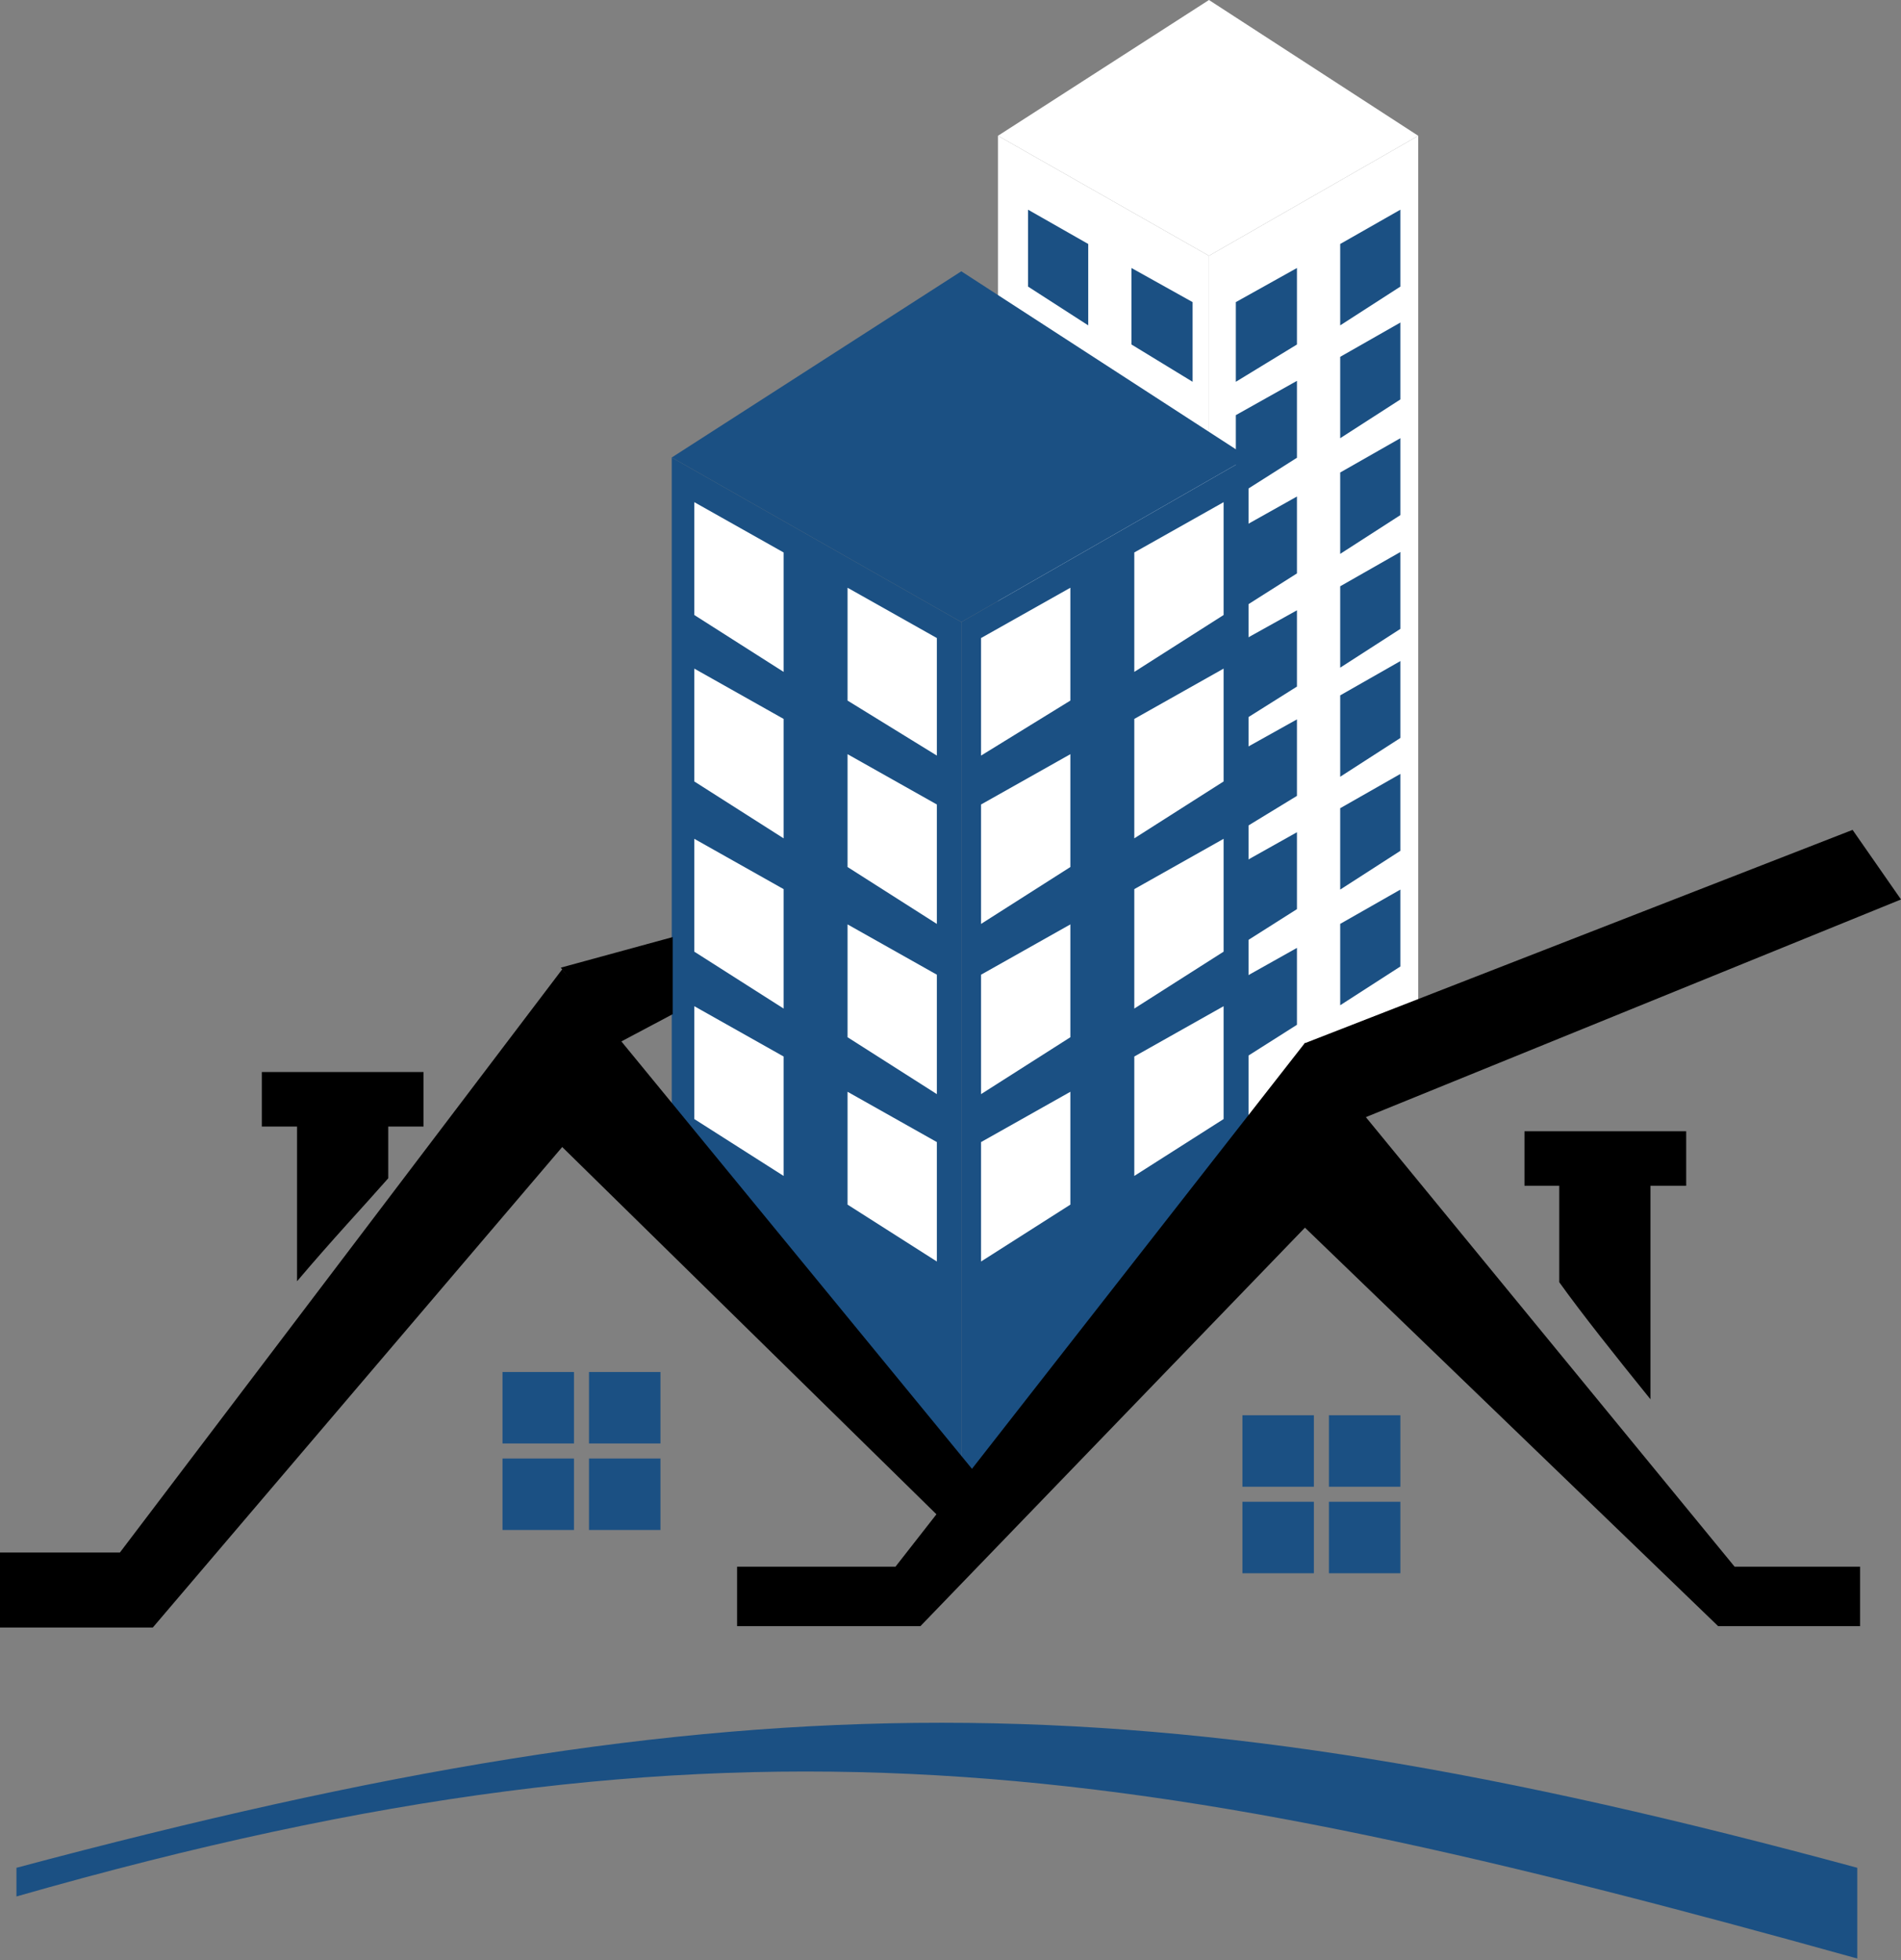 <svg width="420" height="433" viewBox="0 0 420 433" fill="none" xmlns="http://www.w3.org/2000/svg">
<rect x="0" y="0" width="420" height="433" fill="#808080" stroke="none"/>
<path d="M220.49 29.991L267.104 0L313.339 29.991L267.104 56.499L220.49 29.991Z" fill="white"/>
<path d="M267.104 56.499L220.49 29.991V157.378L267.104 274.807V56.499Z" fill="white"/>
<path d="M313.339 29.991L267.104 56.499V274.807L313.339 262.967L299.318 245.831L313.339 241.054V146.479V29.991Z" fill="white"/>
<path d="M286.543 134.807L273.042 142.318V160.148L286.543 151.655V134.807Z" fill="#1B5083"/>
<path d="M286.543 109.674L273.042 117.246V135.223L286.543 126.659V109.674Z" fill="#1B5083"/>
<path d="M286.543 84.125L273.042 91.697V109.674L286.543 101.11V84.125Z" fill="#1B5083"/>
<path d="M286.543 158.902L273.042 166.435V184.036L286.543 175.799V158.902Z" fill="#1B5083"/>
<path d="M286.543 209.377L273.042 216.95V234.926L286.543 226.362V209.377Z" fill="#1B5083"/>
<path d="M286.543 183.828L273.042 191.401V209.377L286.543 200.813V183.828Z" fill="#1B5083"/>
<path d="M148.412 101.054L212.388 59.926L275.845 101.054L212.388 137.404L148.412 101.054Z" fill="#1B5083"/>
<path d="M212.388 137.404L148.412 101.054V275.742L212.388 330.475V137.404Z" fill="#1B5083"/>
<path d="M275.845 101.054L212.388 137.404V330.475L275.845 275.742V101.054Z" fill="#1B5083"/>
<path d="M153.396 110.92L173.129 122.033V148.413L153.396 135.846V110.92Z" fill="white"/>
<path d="M187.254 129.822L206.987 140.935V166.899L187.254 154.748V129.822Z" fill="white"/>
<path d="M153.396 222.255L173.129 233.368V259.748L153.396 247.181V222.255Z" fill="white"/>
<path d="M187.254 241.158L206.987 252.27V278.65L187.254 266.083V241.158Z" fill="white"/>
<path d="M153.396 185.282L173.129 196.395V222.775L153.396 210.208V185.282Z" fill="white"/>
<path d="M187.254 204.184L206.987 215.297V241.677L187.254 229.11V204.184Z" fill="white"/>
<path d="M153.396 147.685L173.129 158.798V185.178L153.396 172.611V147.685Z" fill="white"/>
<path d="M187.254 166.588L206.987 177.7V204.08L187.254 191.513V166.588Z" fill="white"/>
<path d="M270.34 110.92L250.607 122.033V148.413L270.34 135.846V110.92Z" fill="white"/>
<path d="M236.483 129.822L216.75 140.935V166.899L236.483 154.748V129.822Z" fill="white"/>
<path d="M270.34 222.255L250.607 233.368V259.748L270.34 247.181V222.255Z" fill="white"/>
<path d="M236.483 241.158L216.75 252.27V278.65L236.483 266.083V241.158Z" fill="white"/>
<path d="M270.34 185.282L250.607 196.395V222.775L270.34 210.208V185.282Z" fill="white"/>
<path d="M236.483 204.184L216.75 215.297V241.677L236.483 229.11V204.184Z" fill="white"/>
<path d="M270.34 147.685L250.607 158.798V185.178L270.34 172.611V147.685Z" fill="white"/>
<path d="M236.483 166.588L216.75 177.7V204.08L236.483 191.513V166.588Z" fill="white"/>
<path d="M309.392 46.321L296.098 53.893V71.87L309.392 63.306V46.321Z" fill="#1B5083"/>
<path d="M286.543 59.199L273.042 66.732V84.332L286.543 76.095V59.199Z" fill="#1B5083"/>
<path d="M309.392 121.929L296.098 129.502V147.478L309.392 138.914V121.929Z" fill="#1B5083"/>
<path d="M309.392 96.795L296.098 104.368V122.344L309.392 113.781V96.795Z" fill="#1B5083"/>
<path d="M309.392 71.246L296.098 78.819V96.795L309.392 88.232V71.246Z" fill="#1B5083"/>
<path d="M309.392 146.024L296.098 153.597V171.573L309.392 163.009V146.024Z" fill="#1B5083"/>
<path d="M309.392 196.499L296.098 204.071V222.048L309.392 213.484V196.499Z" fill="#1B5083"/>
<path d="M309.392 170.95L296.098 178.522V196.499L309.392 187.935V170.95Z" fill="#1B5083"/>
<path d="M124.214 214.103L219.14 329.8L215.505 342.938L124.214 253.361L33.754 359.503H0V342.938H26.484L124.214 214.103Z" fill="black"/>
<path d="M288.309 230.356L383.235 346.054H410.965V359.192H379.6L288.309 271.172L203.354 359.192L162.849 359.192V346.054H197.849L288.309 230.356Z" fill="black"/>
<path d="M288.205 230.46L409.303 183.309L420 198.68L300.979 247.077L288.205 230.46Z" fill="black"/>
<path d="M364.645 259.852H344.496V283.22C349.481 290.178 356.751 299.318 364.645 309.08V259.852Z" fill="black"/>
<path d="M336.811 249.881H372.538V261.929H336.811V249.881Z" fill="black"/>
<path d="M65.628 236.899H85.776V260.267C80.489 266.291 73.634 273.561 65.628 283.012V236.899Z" fill="black"/>
<rect x="57.849" y="236.795" width="35.727" height="12.047" fill="black"/>
<path d="M123.902 213.739L148.62 206.988V224.021L136.677 230.356L123.902 213.739Z" fill="black"/>
<rect x="111.024" y="303.057" width="15.786" height="15.786" fill="#1B5083"/>
<rect x="130.133" y="303.057" width="15.786" height="15.786" fill="#1B5083"/>
<rect x="130.133" y="322.166" width="15.786" height="15.786" fill="#1B5083"/>
<rect x="111.024" y="322.166" width="15.786" height="15.786" fill="#1B5083"/>
<rect x="274.496" y="312.612" width="15.786" height="15.786" fill="#1B5083"/>
<rect x="293.606" y="312.612" width="15.786" height="15.786" fill="#1B5083"/>
<rect x="293.606" y="331.721" width="15.786" height="15.786" fill="#1B5083"/>
<rect x="274.496" y="331.721" width="15.786" height="15.786" fill="#1B5083"/>
<path d="M3.635 412.568C163.924 369.795 252.979 369.918 410.342 412.568V432.612C251.513 388.391 162.463 373.486 3.635 418.903V412.568Z" fill="#1B5083"/>
<path d="M227.136 46.321L240.43 53.893V71.87L227.136 63.306V46.321Z" fill="#1B5083"/>
<path d="M249.985 59.199L263.487 66.732V84.332L249.985 76.095V59.199Z" fill="#1B5083"/>
</svg>

